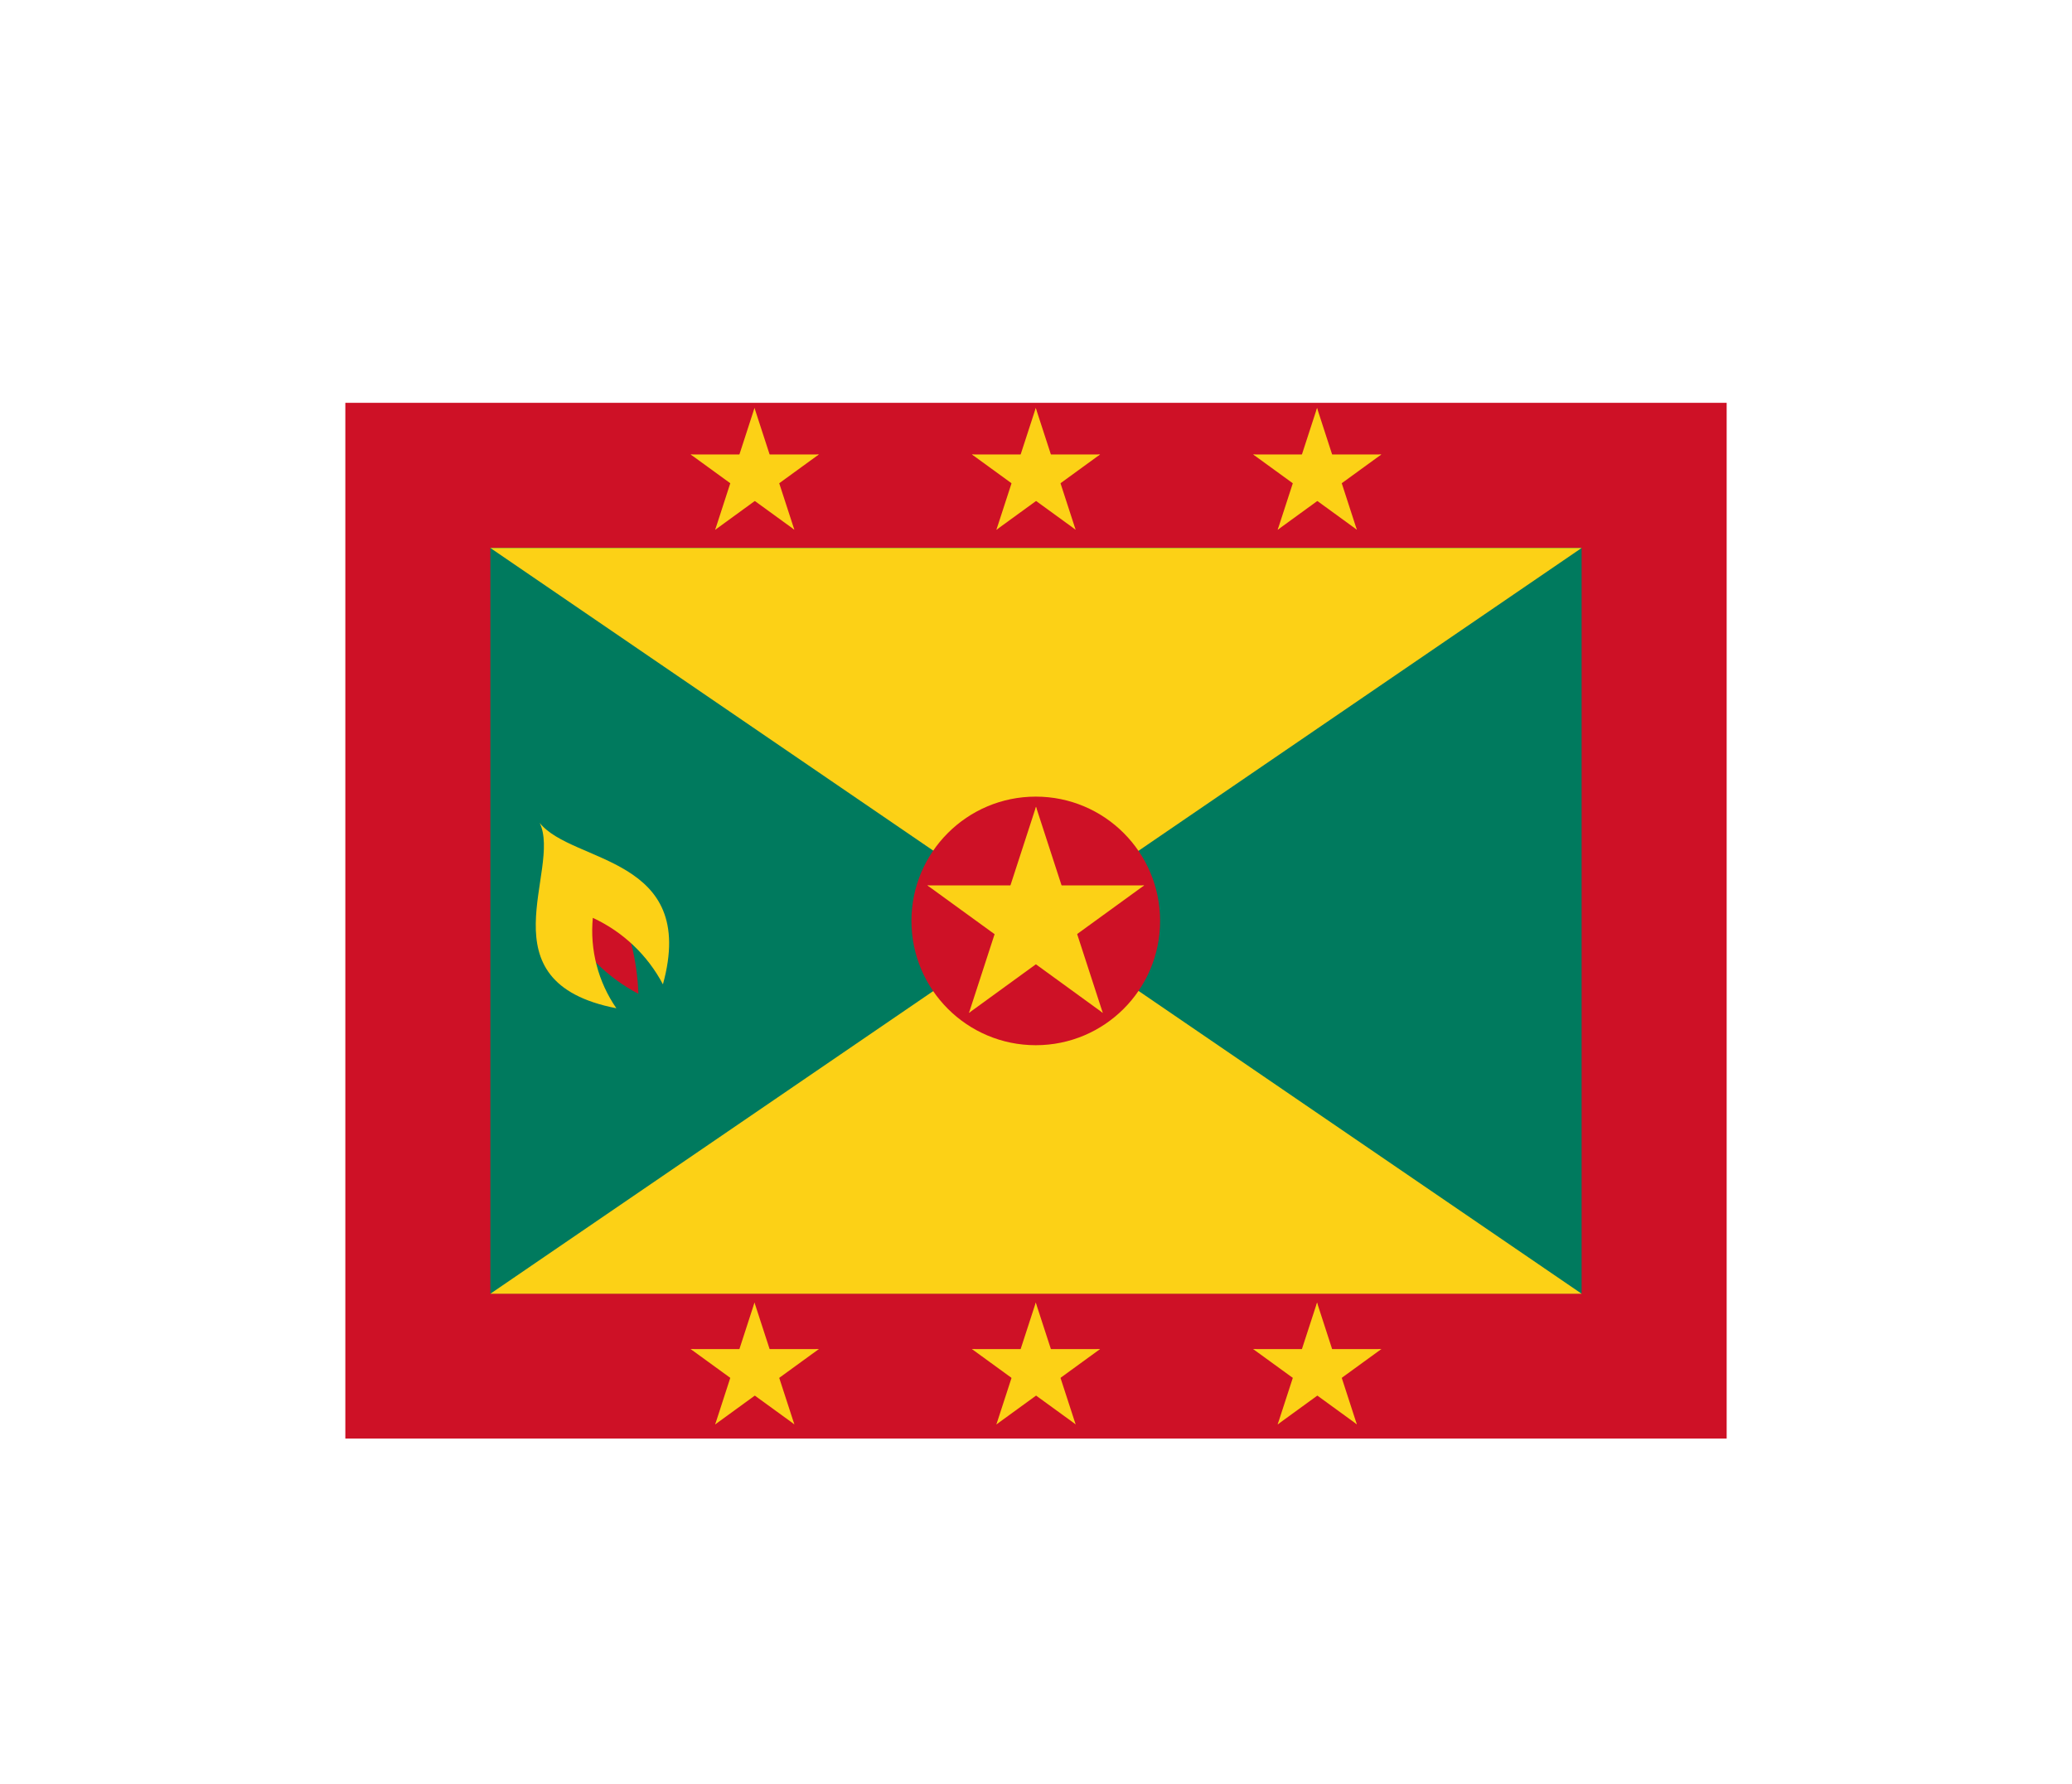 <svg width="36" height="31" viewBox="0 0 36 31" fill="none" xmlns="http://www.w3.org/2000/svg">
<g filter="url(#filter0_d_336_26749)">
<g clip-path="url(#clip0_336_26749)">
<path d="M6 3H30V21H6V3Z" fill="#CE1126"/>
<path d="M8.52 5.52H27.48V18.48H8.52V5.52Z" fill="#007A5E"/>
<path d="M8.52 5.523H27.48L8.52 18.483H27.48L8.52 5.523Z" fill="#FCD116"/>
<path d="M17.996 14.164C19.189 14.164 20.156 13.197 20.156 12.004C20.156 10.811 19.189 9.844 17.996 9.844C16.803 9.844 15.836 10.811 15.836 12.004C15.836 13.197 16.803 14.164 17.996 14.164Z" fill="#CE1126"/>
<path d="M18 10.02L17.388 11.903L18.33 12.209" fill="#FCD116"/>
<path d="M18 10.02L18.612 11.903L17.67 12.209" fill="#FCD116"/>
<path d="M19.879 11.387L17.899 11.387V12.377" fill="#FCD116"/>
<path d="M19.879 11.387L18.277 12.55L17.695 11.75" fill="#FCD116"/>
<path d="M19.16 13.602L18.548 11.719L17.607 12.024" fill="#FCD116"/>
<path d="M19.16 13.602L17.558 12.438L18.14 11.637" fill="#FCD116"/>
<path d="M16.836 13.602L18.438 12.438L17.856 11.637" fill="#FCD116"/>
<path d="M16.836 13.602L17.448 11.719L18.389 12.024" fill="#FCD116"/>
<path d="M16.113 11.387L17.715 12.55L18.297 11.75" fill="#FCD116"/>
<path d="M16.113 11.387L18.093 11.387L18.093 12.377" fill="#FCD116"/>
<path d="M13.109 3.09L12.748 4.203L13.304 4.383" fill="#FCD116"/>
<path d="M13.109 3.09L13.471 4.203L12.915 4.383" fill="#FCD116"/>
<path d="M14.227 3.898L13.057 3.898V4.483" fill="#FCD116"/>
<path d="M14.227 3.898L13.28 4.586L12.936 4.113" fill="#FCD116"/>
<path d="M13.801 5.205L13.439 4.092L12.883 4.273" fill="#FCD116"/>
<path d="M13.801 5.205L12.854 4.517L13.198 4.044" fill="#FCD116"/>
<path d="M12.426 5.207L13.372 4.519L13.028 4.046" fill="#FCD116"/>
<path d="M12.426 5.207L12.787 4.094L13.344 4.275" fill="#FCD116"/>
<path d="M12 3.898L12.947 4.586L13.29 4.113" fill="#FCD116"/>
<path d="M12 3.898L13.17 3.898V4.483" fill="#FCD116"/>
<path d="M17.996 3.09L17.634 4.203L18.191 4.383" fill="#FCD116"/>
<path d="M17.996 3.09L18.358 4.203L17.801 4.383" fill="#FCD116"/>
<path d="M19.113 3.898L17.943 3.898V4.483" fill="#FCD116"/>
<path d="M19.113 3.898L18.167 4.586L17.823 4.113" fill="#FCD116"/>
<path d="M18.688 5.205L18.326 4.092L17.77 4.273" fill="#FCD116"/>
<path d="M18.688 5.205L17.741 4.517L18.085 4.044" fill="#FCD116"/>
<path d="M17.312 5.207L18.259 4.519L17.915 4.046" fill="#FCD116"/>
<path d="M17.312 5.207L17.674 4.094L18.23 4.275" fill="#FCD116"/>
<path d="M16.887 3.898L17.833 4.586L18.177 4.113" fill="#FCD116"/>
<path d="M16.887 3.898L18.057 3.898V4.483" fill="#FCD116"/>
<path d="M22.883 3.09L22.521 4.203L23.078 4.383" fill="#FCD116"/>
<path d="M22.883 3.09L23.244 4.203L22.688 4.383" fill="#FCD116"/>
<path d="M24 3.898L22.83 3.898V4.483" fill="#FCD116"/>
<path d="M24 3.898L23.053 4.586L22.71 4.113" fill="#FCD116"/>
<path d="M23.574 5.205L23.213 4.092L22.656 4.273" fill="#FCD116"/>
<path d="M23.574 5.205L22.628 4.517L22.971 4.044" fill="#FCD116"/>
<path d="M22.199 5.207L23.146 4.519L22.802 4.046" fill="#FCD116"/>
<path d="M22.199 5.207L22.561 4.094L23.117 4.275" fill="#FCD116"/>
<path d="M21.773 3.898L22.72 4.586L23.064 4.113" fill="#FCD116"/>
<path d="M21.773 3.898L22.943 3.898L22.943 4.483" fill="#FCD116"/>
<path d="M9.836 12.027C10.121 12.558 10.558 12.991 11.092 13.271C11.071 12.685 10.927 12.11 10.668 11.584L9.836 12.027V12.027Z" fill="#CE1126"/>
<path d="M9.377 10.301C9.767 11.114 8.361 13.065 10.709 13.522C10.392 13.063 10.247 12.506 10.3 11.951C10.822 12.192 11.25 12.598 11.518 13.106C12.133 10.874 9.944 11.013 9.377 10.301Z" fill="#FCD116"/>
<path d="M13.109 18.637L12.748 19.75L13.304 19.93" fill="#FCD116"/>
<path d="M13.109 18.637L13.471 19.75L12.915 19.93" fill="#FCD116"/>
<path d="M14.227 19.445L13.057 19.445L13.057 20.03" fill="#FCD116"/>
<path d="M14.227 19.445L13.28 20.133L12.936 19.66" fill="#FCD116"/>
<path d="M13.801 20.752L13.439 19.639L12.883 19.82" fill="#FCD116"/>
<path d="M13.801 20.752L12.854 20.064L13.198 19.591" fill="#FCD116"/>
<path d="M12.426 20.754L13.372 20.066L13.028 19.593" fill="#FCD116"/>
<path d="M12.426 20.754L12.787 19.641L13.344 19.822" fill="#FCD116"/>
<path d="M12 19.445L12.947 20.133L13.29 19.66" fill="#FCD116"/>
<path d="M12 19.445L13.17 19.445L13.17 20.03" fill="#FCD116"/>
<path d="M17.996 18.637L17.634 19.75L18.191 19.93" fill="#FCD116"/>
<path d="M17.996 18.637L18.358 19.75L17.801 19.93" fill="#FCD116"/>
<path d="M19.113 19.445L17.943 19.445L17.943 20.03" fill="#FCD116"/>
<path d="M19.113 19.445L18.167 20.133L17.823 19.66" fill="#FCD116"/>
<path d="M18.688 20.752L18.326 19.639L17.77 19.82" fill="#FCD116"/>
<path d="M18.688 20.752L17.741 20.064L18.085 19.591" fill="#FCD116"/>
<path d="M17.312 20.754L18.259 20.066L17.915 19.593" fill="#FCD116"/>
<path d="M17.312 20.754L17.674 19.641L18.23 19.822" fill="#FCD116"/>
<path d="M16.887 19.445L17.833 20.133L18.177 19.66" fill="#FCD116"/>
<path d="M16.887 19.445L18.057 19.445L18.057 20.03" fill="#FCD116"/>
<path d="M22.883 18.637L22.521 19.75L23.078 19.93" fill="#FCD116"/>
<path d="M22.883 18.637L23.244 19.75L22.688 19.93" fill="#FCD116"/>
<path d="M24 19.445L22.83 19.445L22.83 20.03" fill="#FCD116"/>
<path d="M24 19.445L23.053 20.133L22.71 19.66" fill="#FCD116"/>
<path d="M23.574 20.752L23.213 19.639L22.656 19.82" fill="#FCD116"/>
<path d="M23.574 20.752L22.628 20.064L22.971 19.591" fill="#FCD116"/>
<path d="M22.199 20.754L23.146 20.066L22.802 19.593" fill="#FCD116"/>
<path d="M22.199 20.754L22.561 19.641L23.117 19.822" fill="#FCD116"/>
<path d="M21.773 19.445L22.72 20.133L23.064 19.66" fill="#FCD116"/>
<path d="M21.773 19.445L22.943 19.445L22.943 20.03" fill="#FCD116"/>
</g>
</g>
<defs>
<filter id="filter0_d_336_26749" x="0" y="-2" width="36" height="36" filterUnits="userSpaceOnUse" color-interpolation-filters="sRGB">
<feFlood flood-opacity="0" result="BackgroundImageFix"/>
<feColorMatrix in="SourceAlpha" type="matrix" values="0 0 0 0 0 0 0 0 0 0 0 0 0 0 0 0 0 0 127 0" result="hardAlpha"/>
<feOffset dy="4"/>
<feGaussianBlur stdDeviation="3"/>
<feComposite in2="hardAlpha" operator="out"/>
<feColorMatrix type="matrix" values="0 0 0 0 0 0 0 0 0 0 0 0 0 0 0 0 0 0 0.16 0"/>
<feBlend mode="normal" in2="BackgroundImageFix" result="effect1_dropShadow_336_26749"/>
<feBlend mode="normal" in="SourceGraphic" in2="effect1_dropShadow_336_26749" result="shape"/>
</filter>
<clipPath id="clip0_336_26749">
<rect width="24" height="18" fill="white" transform="translate(6 3)"/>
</clipPath>
</defs>
</svg>
